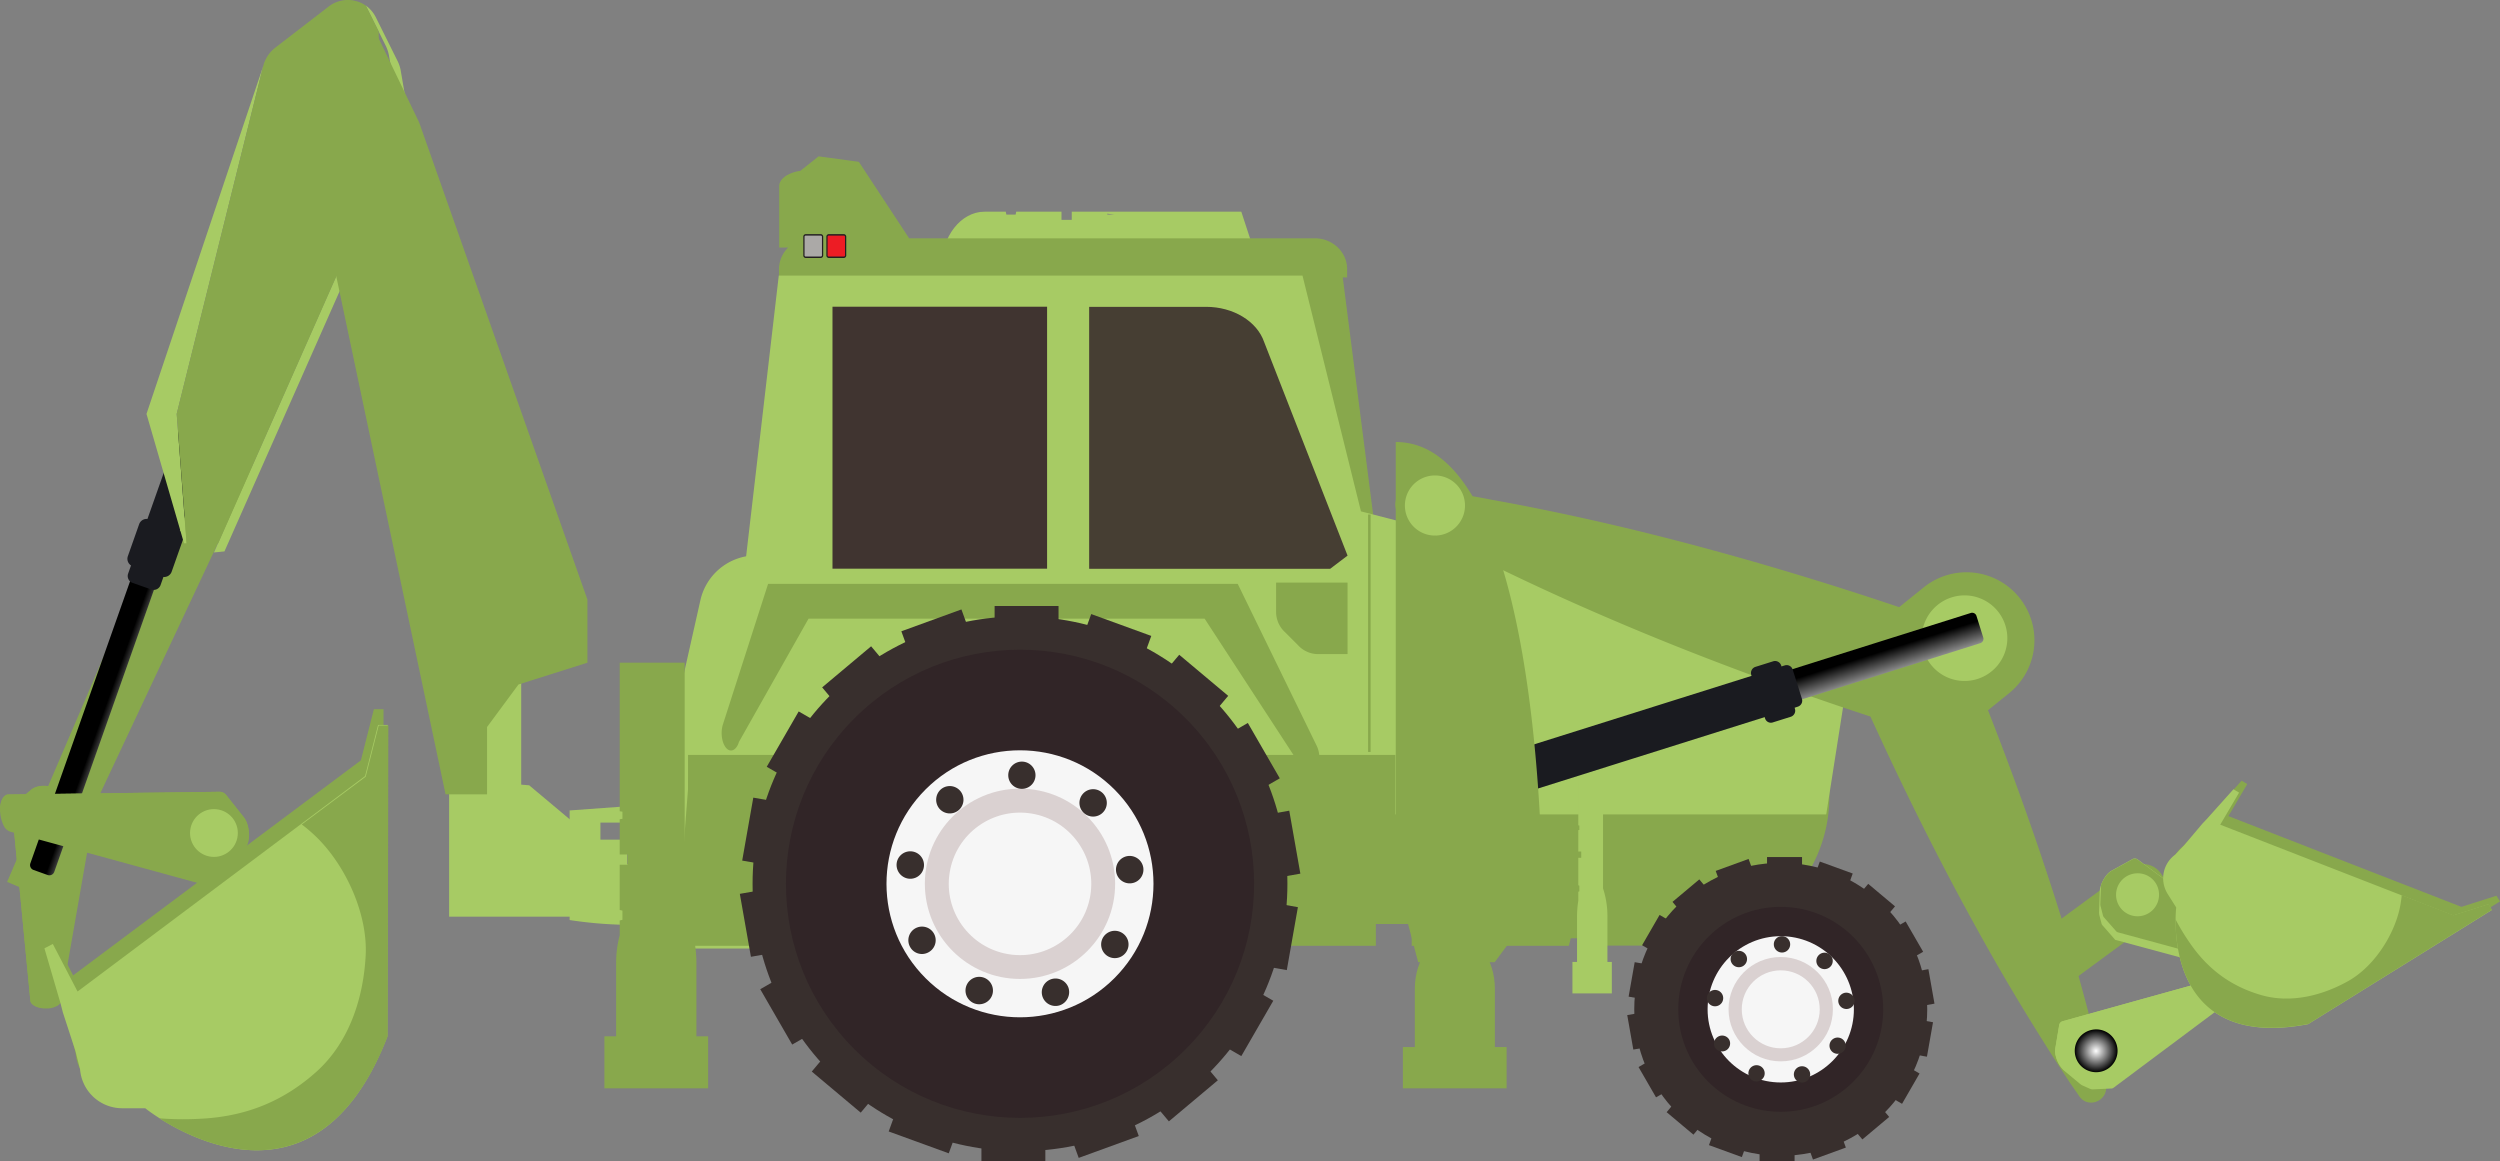 <svg id="Layer_1" data-name="Layer 1" xmlns="http://www.w3.org/2000/svg" xmlns:xlink="http://www.w3.org/1999/xlink" viewBox="0 0 1192.9 554.21"><rect x="0" y="0" width="1192.9" height="554.21" fill="#808080" stroke="none"/><defs><radialGradient id="radial-gradient" cx="-2868.49" cy="567.37" r="7.01" gradientTransform="matrix(0.98, 0.22, 0.22, -0.98, 2693.29, 1838.96)" gradientUnits="userSpaceOnUse"><stop offset="0" stop-color="#fff"/><stop offset="1"/></radialGradient><linearGradient id="linear-gradient" x1="-1426.93" y1="2771.74" x2="-1426.93" y2="2784.9" gradientTransform="matrix(0.42, -1.18, -1.1, -0.39, 3721.37, -12.69)" xlink:href="#radial-gradient"/><radialGradient id="radial-gradient-2" cx="-1005.71" cy="99.47" r="10.24" gradientTransform="translate(662.52 -188.68) rotate(-104.09)" xlink:href="#radial-gradient"/><linearGradient id="linear-gradient-2" x1="672.82" y1="560.79" x2="672.82" y2="583.22" gradientTransform="matrix(-0.82, 0.26, -0.26, -0.82, 1594.11, 878.63)" xlink:href="#radial-gradient"/></defs><title>Front and backhoe loader</title><path d="M27.3,654.6a7,7,0,1,1-5.3-8.4A7,7,0,0,1,27.3,654.6Z" transform="translate(-3.7 -261.09)" style="fill:url(#radial-gradient)"/><path d="M47.4,655.7,32.9,738.6a3.65,3.65,0,0,1-2.2,2.6,10.43,10.43,0,0,1-4.9,1.1,11.48,11.48,0,0,1-1.9-.1c-3-.4-5.3-1.7-5.7-3.4L9.4,647.3a2.71,2.71,0,0,1,1.1-2.6l8.2-6.8c1.8-1.5,5.1-2.1,8.1-1.6a14,14,0,0,1,3.1.9l8.3,4.1c.5.3,1,.6,1.4.9l3.1,2.7a4.36,4.36,0,0,1,.9,1.1l3.7,8.5A2.46,2.46,0,0,1,47.4,655.7Z" transform="translate(-3.7 -261.09)" style="fill:#88a84c"/><path d="M43.8,654.7,29.2,738.6a3.9,3.9,0,0,1-2.2,2.6,8.72,8.72,0,0,1-3.1.9c-3-.4-5.3-1.7-5.7-3.4L9.4,647.2a2.71,2.71,0,0,1,1.1-2.6l8.2-6.8c1.8-1.5,5.1-2.1,8.1-1.6l7.7,3.8c.5.3,1,.6,1.4.9l3.1,2.8a4.7,4.7,0,0,1,.9,1.2l3.8,8.7A3.75,3.75,0,0,1,43.8,654.7Z" transform="translate(-3.7 -261.09)" style="fill:#88a84c"/><path d="M18.6,655.9a9.67,9.67,0,0,1,7.2-11.7,9.9,9.9,0,0,1,11.8,7.2,9.67,9.67,0,0,1-7.2,11.7A9.9,9.9,0,0,1,18.6,655.9Z" transform="translate(-3.7 -261.09)" style="fill:#a7cb64"/><path d="M174.8,287.6a19.11,19.11,0,1,0,1.2,27A19.12,19.12,0,0,0,174.8,287.6Z" transform="translate(-3.7 -261.09)" style="fill:#a7cb64"/><rect x="223.6" y="310.01" width="25.1" height="74" style="fill:#a7cb64"/><polygon points="3.4 420.81 23.9 429.51 120.7 223.61 93 211.71 3.4 420.81" style="fill:#88a84c"/><path d="M218.1,639a14.92,14.92,0,0,1,2.1-.2l11.3-4.9,24.7,1.9,31,26H303v36.7H218V639Z" transform="translate(-3.7 -261.09)" style="fill:#a7cb64"/><path d="M275.5,647.8l42.6-3.1v8.9H290.2v8.2h27.9v3.4H290.2v8.2h27.9v3.4H290.2V685h27.9v3.4H290.2v8.2h27.9v5.8H307.6a200.1,200.1,0,0,1-32.1-2.3Z" transform="translate(-3.7 -261.09)" style="fill:#a7cb64"/><path d="M966.7,714.6l53.4-39.2a10.38,10.38,0,0,1,14.5,2.2l3.6,4.9A10.38,10.38,0,0,1,1036,697l-58.6,43.1A100,100,0,0,0,966.7,714.6Z" transform="translate(-3.7 -261.09)" style="fill:#88a84c"/><polygon points="670.3 363.31 640.6 131.51 381.2 131.51 351.5 383.41 663.1 383.41 670.3 363.31" style="fill:#88a84c"/><path d="M325.3,603.6l12.6-56.1a27.38,27.38,0,0,1,26.7-21.4h8l23.8,150.7,18.9,36.9h-90Z" transform="translate(-3.7 -261.09)" style="fill:#a7cb64"/><path d="M606.7,394.8h-154l.1-6.2c.2-14.7,9.4-26.5,20.7-26.5h10.1l.3,1.4h4.4l.3-1.4h21.6V366h4.9v-3.9h16.8l.2,1.4h3.4L525,362.1h71Z" transform="translate(-3.7 -261.09)" style="fill:#a7cb64"/><path d="M769.4,712.4l-.9-3.6H753.2l-.9,3.6h-75V702H660.2v10.4H601.7l-.7-3.6H589l-.7,3.6H330.2a386.48,386.48,0,0,1,.1-52.7l2.6-33.8H876.8l-.2,16.3c-.6,38.9-32.7,70.1-72.1,70.1H769.4Z" transform="translate(-3.7 -261.09)" style="fill:#88a84c"/><path d="M405.2,457.3v0Z" transform="translate(-3.7 -261.09)" style="fill:#ffb932;stroke:#a97c50;stroke-miterlimit:10;stroke-width:0.663px"/><path d="M379.8,379.2h-4.3V349.9c0-3.4,4.1-6.4,10.1-7.3l8.7-6.9,19.2,2.6,24,36.5H631.1c8.5,0,15.4,6.6,15.4,14.7v4H375.4v-4A14.53,14.53,0,0,1,379.8,379.2Z" transform="translate(-3.7 -261.09)" style="fill:#88a84c"/><path d="M621,610.7a1,1,0,0,0,.8,1h7.3a.92.92,0,0,0,.8-1v-8.8a1,1,0,0,0-.8-1h-7.3a.92.92,0,0,0-.8,1Z" transform="translate(-3.7 -261.09)" style="fill:#ed1c24"/><path d="M620.7,610.7v-8.8a1.23,1.23,0,0,1,1.1-1.3h7.3a1.23,1.23,0,0,1,1.1,1.3v8.8a1.23,1.23,0,0,1-1.1,1.3h-7.3A1.23,1.23,0,0,1,620.7,610.7Zm1.1-9.4a.56.56,0,0,0-.5.6v8.8a.56.56,0,0,0,.5.6h7.3a.56.56,0,0,0,.5-.6v-8.8a.56.56,0,0,0-.5-.6Z" transform="translate(-3.7 -261.09)" style="fill:#231f20"/><path d="M609.9,610.7a1,1,0,0,0,.8,1H618a.92.92,0,0,0,.8-1v-8.8a1,1,0,0,0-.8-1h-7.3a.92.92,0,0,0-.8,1Z" transform="translate(-3.7 -261.09)" style="fill:#aba9a7"/><path d="M609.6,610.7v-8.8a1.23,1.23,0,0,1,1.1-1.3H618a1.23,1.23,0,0,1,1.1,1.3v8.8A1.23,1.23,0,0,1,618,612h-7.3A1.23,1.23,0,0,1,609.6,610.7Zm1.1-9.4a.56.56,0,0,0-.5.6v8.8a.56.56,0,0,0,.5.6H618a.56.56,0,0,0,.5-.6v-8.8a.56.56,0,0,0-.5-.6Z" transform="translate(-3.7 -261.09)" style="fill:#231f20"/><polygon points="390 387.51 577.7 387.51 577.3 388.61 871.4 388.61 884.6 304.61 649.4 244.01 621.5 131.51 371.6 131.51 342.3 383.41 394.6 383.41 390 387.51" style="fill:#a7cb64"/><path d="M523.4,407.5h55.8c13,0,24.3,6.9,27.7,16.8l39.8,101.9-8.3,6.3h-115Z" transform="translate(-3.7 -261.09)" style="fill:#403430;opacity:0.93;isolation:isolate"/><path d="M678.7,493.6a.76.76,0,0,1,.4.1c6.1.8,12.1,1.8,18.1,2.7s12,1.9,18,3.1c23.9,4.3,47.5,9.4,70.9,15.1,41.9,10.3,83.1,22.5,123.8,36.2l11.8-9.5a32.42,32.42,0,0,1,45.6,5h0a32.42,32.42,0,0,1-5,45.6l-10,8.1c11.3,28.8,21.8,57.9,31.3,87.4q9.6,29.7,17.5,60.2c1.3,5.1,2.6,10.2,3.8,15.3l1.8,7.7,1.7,7.7a.37.37,0,0,0,.1.3c1.6,7.6-8.4,11.9-12.7,5.5-.1-.1-.1-.2-.2-.3l-4.5-6.5-4.3-6.6c-2.9-4.4-5.7-8.8-8.5-13.3q-16.8-26.7-31.8-54C928.3,670.5,911.7,637,896.2,603c-42-13.8-83.4-29.1-124.2-46.6-22.2-9.5-44.1-19.6-65.8-30.5-5.4-2.7-10.8-5.6-16.2-8.3-5.4-2.9-10.7-5.7-16.1-8.7-.1-.1-.2-.1-.3-.2C665.9,504.3,669.9,492.4,678.7,493.6Z" transform="translate(-3.7 -261.09)" style="fill:#88a84c"/><path d="M920.8,563.4a20.42,20.42,0,1,0,22.5-18.1A20.44,20.44,0,0,0,920.8,563.4Z" transform="translate(-3.7 -261.09)" style="fill:#a7cb64"/><path d="M297.7,755.6v-35a50.19,50.19,0,0,1,1.7-13.2v-7.1l1.3-.3v-4.4l-1.3-.3V673.7h3.7v-4.9h-3.7V652l1.3-.2v-3.4l-1.3-.2V577.3h31V697.6c3.5,5.9,5.6,14,5.6,23v35h5.6v24.8H292.1V755.6Z" transform="translate(-3.7 -261.09)" style="fill:#88a84c"/><path d="M756.2,720.1V698.9a49.16,49.16,0,0,1,.6-8v-4.3l.5-.2v-2.7l-.5-.2V670.4h1.4v-3h-1.4V657.2l.5-.1V655l-.5-.1V612h11.8v73a42.37,42.37,0,0,1,2.1,13.9v21.2h2.1v15H754v-15Z" transform="translate(-3.7 -261.09)" style="fill:#a7cb64"/><path d="M88.2,511.3,29.6,677.1a2.48,2.48,0,0,1-3.2,1.5l-6.7-2.4a2.48,2.48,0,0,1-1.5-3.2L76.8,507.2a2.48,2.48,0,0,1,3.2-1.5l6.7,2.4A2.48,2.48,0,0,1,88.2,511.3Z" transform="translate(-3.7 -261.09)" style="fill:url(#linear-gradient)"/><path d="M159.7,315.5,80.3,540.3a3.47,3.47,0,0,1-4.3,2.1l-9.1-3.2a3.47,3.47,0,0,1-2.1-4.3L144.3,310a3.47,3.47,0,0,1,4.3-2.1l9.1,3.2A3.53,3.53,0,0,1,159.7,315.5Z" transform="translate(-3.7 -261.09)" style="fill:#1a1b20"/><path d="M91,518.6l-5.4,15.3a3.79,3.79,0,0,1-4.8,2.3L67,531.3a3.79,3.79,0,0,1-2.3-4.8l5.4-15.3a3.79,3.79,0,0,1,4.8-2.3l13.8,4.9A3.79,3.79,0,0,1,91,518.6Z" transform="translate(-3.7 -261.09)" style="fill:#1a1b20"/><path d="M101.3,683.3,8.5,657.9a5.29,5.29,0,0,1-3.1-3,17,17,0,0,1-1.6-6,8.85,8.85,0,0,1,0-2.3c.2-3.5,1.7-6.1,3.6-6.4l101.2-1.3a4,4,0,0,1,3.1,1.6l8.4,10.6c1.8,2.3,2.7,6.3,2.4,9.8a10,10,0,0,1-.9,3.6l-4.2,9.4a9.88,9.88,0,0,1-.9,1.5l-3,3.3a3.81,3.81,0,0,1-1.3.9l-9.6,3.4A1.35,1.35,0,0,1,101.3,683.3Z" transform="translate(-3.7 -261.09)" style="fill:#88a84c"/><path d="M102.2,679.1l-94-25.7a5.71,5.71,0,0,1-3.2-3,13.05,13.05,0,0,1-1.3-3.8c.2-3.5,1.7-6.1,3.6-6.4l101.2-1.3a4,4,0,0,1,3.1,1.6l8.4,10.6c1.8,2.3,2.7,6.3,2.4,9.8l-3.9,8.7a5.6,5.6,0,0,1-1,1.5l-3,3.4a3.81,3.81,0,0,1-1.3.9l-9.8,3.4A1.1,1.1,0,0,1,102.2,679.1Z" transform="translate(-3.7 -261.09)" style="fill:#88a84c"/><circle cx="105.78" cy="658.6" r="11.4" transform="translate(-564.4 370.18) rotate(-78.53)" style="fill:#a7cb64"/><path d="M70.9,782.2h-11a20.24,20.24,0,0,1-20.1-18.6l-2.2-8.7-6-18.4-1.1-4.3L22.8,706l4-2.1,11.8,22.6L175.9,623.9l6.2-24.4h4.6v29.6l-.2,118.7C149,845,70.9,782.2,70.9,782.2Z" transform="translate(-3.7 -261.09)" style="fill:#88a84c"/><path d="M73,789.9H62a20.17,20.17,0,0,1-20.1-18.6l-2.2-8.7-6-18.4-1.1-4.3-7.7-26.3,4-2.1,11.8,22.7L177.9,631.4l6.2-24.4h4.6v29.7l-.2,118.9C151.1,852.9,73,789.9,73,789.9Z" transform="translate(-3.7 -261.09)" style="fill:#a7cb64"/><path d="M79.7,794.7a146.35,146.35,0,0,0,19.9.2c21.6-1.1,39.6-8.4,55.5-22.8,15.4-14.1,22.1-35.1,23.1-55.4.9-19.5-9.3-41.9-22.8-55.5a72.55,72.55,0,0,0-7.7-6.7l30.5-22.8,6.2-24.4H189l-.3,148.3C157.7,835.6,99.4,807.2,79.7,794.7Z" transform="translate(-3.7 -261.09)" style="fill:#88a84c"/><path d="M1013.6,709.7l58.5,15.8c.9.3,2.1-.2,3.2-1.2a14.48,14.48,0,0,0,3.2-4.2,14.17,14.17,0,0,0,.8-1.8c1-2.9.9-5.6-.4-6.5l-55.3-40.7a2.42,2.42,0,0,0-2.7.1l-9.6,5.3c-2.1,1.2-4.1,4-5.1,7a9.6,9.6,0,0,0-.6,3.3l-.3,9.3a8.08,8.08,0,0,0,.1,1.6l1,3.8a2.28,2.28,0,0,0,.6,1.2l5.7,6.5A1.05,1.05,0,0,0,1013.6,709.7Z" transform="translate(-3.7 -261.09)" style="fill:#a7cb64"/><path d="M1014.4,706l59.4,16.1c.9.3,2.1-.2,3.3-1.2a10.93,10.93,0,0,0,2.2-2.5c1-2.9.9-5.6-.4-6.5l-55.3-40.7a2.42,2.42,0,0,0-2.7.1l-9.6,5.3c-2.1,1.2-4.1,4-5.1,7l-.3,8.6a4.14,4.14,0,0,0,.2,1.6l1,3.9a2.28,2.28,0,0,0,.6,1.2l5.8,6.6A1.93,1.93,0,0,0,1014.4,706Z" transform="translate(-3.7 -261.09)" style="fill:#88a84c"/><path d="M1023.4,677.8a10.25,10.25,0,1,0,10.5,10A10.14,10.14,0,0,0,1023.4,677.8Z" transform="translate(-3.7 -261.09)" style="fill:#a7cb64"/><path d="M1012.1,780.2l48.6-36.3c.8-.6,1.1-1.8,1.1-3.3a11.91,11.91,0,0,0-1.4-5.1,9.5,9.5,0,0,0-1-1.7c-1.7-2.6-3.8-4.2-5.4-3.8l-66.2,18.4a2.47,2.47,0,0,0-1.6,2.2l-1.8,10.8c-.4,2.4.6,5.7,2.3,8.3a9,9,0,0,0,2.2,2.5l7.1,5.9a7.7,7.7,0,0,0,1.3.9l3.6,1.6a3.45,3.45,0,0,0,1.3.3l8.6-.4A2.06,2.06,0,0,0,1012.1,780.2Z" transform="translate(-3.7 -261.09)" style="fill:#a7cb64"/><path d="M1009.6,777.2l49.3-36.8c.8-.6,1.1-1.8,1.1-3.3a10.51,10.51,0,0,0-.6-3.3c-1.7-2.6-3.8-4.2-5.4-3.8l-66.2,18.4a2.47,2.47,0,0,0-1.6,2.2l-1.8,10.8c-.4,2.4.6,5.7,2.3,8.3l6.6,5.5a5.51,5.51,0,0,0,1.4.9l3.7,1.6a3.45,3.45,0,0,0,1.3.3l8.8-.5A1.32,1.32,0,0,0,1009.6,777.2Z" transform="translate(-3.7 -261.09)" style="fill:#a7cb64"/><path d="M1001.4,752.6a10.21,10.21,0,1,0,12.4,7.4A10.16,10.16,0,0,0,1001.4,752.6Z" transform="translate(-3.7 -261.09)" style="fill:url(#radial-gradient-2)"/><path d="M1046,690l-4.1-6.5a14,14,0,0,1,3.6-18.7l4.3-4.5,8.7-10.3,2.1-2.2,12.7-14.2,2.7,1.6-9,15.3,111.2,43.3,16.7-5.3,1.7,2.7-11.7,7.3-5.8,3.6-70.2,43.6C1037.7,759.3,1046,690,1046,690Z" transform="translate(-3.7 -261.09)" style="fill:#88a84c"/><path d="M1042.1,694.1l-4.1-6.5a14,14,0,0,1,3.6-18.7l4.3-4.5,8.7-10.3,2.1-2.2,12.7-14.2,2.7,1.6-9,15.3,111.2,43.3,16.7-5.3,1.7,2.7-11.7,7.3-5.8,3.6L1105,749.8C1033.8,763.4,1042.1,694.1,1042.1,694.1Z" transform="translate(-3.7 -261.09)" style="fill:#a7cb64"/><path d="M1041.8,699.8a103.45,103.45,0,0,0,7.2,11.8c8.6,12.3,19.6,20.3,34,24.4,14,3.9,28.9.1,41.2-6.8,11.9-6.7,21.3-20.9,24.4-34a51.17,51.17,0,0,0,1.1-7l24.7,9.6,16.7-5.3,1.7,2.7-87.7,54.5C1046.4,761,1041.7,716.1,1041.8,699.8Z" transform="translate(-3.7 -261.09)" style="fill:#88a84c"/><path d="M844.1,600.9,948.6,568a2.16,2.16,0,0,0,1.4-2.8L946.8,555a2.16,2.16,0,0,0-2.8-1.4L839.6,586.5a2.16,2.16,0,0,0-1.4,2.8l3.2,10.2A2.13,2.13,0,0,0,844.1,600.9Z" transform="translate(-3.7 -261.09)" style="fill:url(#linear-gradient-2)"/><path d="M719.9,642.9l141.6-44.6a3,3,0,0,0,2-3.8l-4.4-13.9a3,3,0,0,0-3.8-2L713.7,623.2a3,3,0,0,0-2,3.8l4.4,13.9A3.12,3.12,0,0,0,719.9,642.9Z" transform="translate(-3.7 -261.09)" style="fill:#1a1b20"/><path d="M849.6,605.8l8.6-2.7a3.06,3.06,0,0,0,2-3.7l-6.6-20.8a3.06,3.06,0,0,0-3.7-2l-8.6,2.7a3.06,3.06,0,0,0-2,3.7l6.6,20.8A2.89,2.89,0,0,0,849.6,605.8Z" transform="translate(-3.7 -261.09)" style="fill:#1a1b20"/><path d="M678.8,760.7V732.9c0-14.2,8.6-25.8,19.1-25.8h0c10.5,0,19.1,11.6,19.1,25.8v27.8h5.6v19.7H673.1V760.7Z" transform="translate(-3.7 -261.09)" style="fill:#88a84c"/><path d="M669.7,472V671.9a63.74,63.74,0,0,0,1.9,15.1l8.8,33.2h36.5l11.5-15.5c7.4-9.9,11.3-23.6,10.8-37.6C737.3,611.4,726.7,472,669.7,472Z" transform="translate(-3.7 -261.09)" style="fill:#88a84c"/><path d="M699.8,493.6a14.34,14.34,0,1,0-2.7,20.1A14.34,14.34,0,0,0,699.8,493.6Z" transform="translate(-3.7 -261.09)" style="fill:#a7cb64"/><path d="M398.3,382.9a1,1,0,0,0,.8,1h7.3a.92.92,0,0,0,.8-1v-8.8a1,1,0,0,0-.8-1h-7.3a.92.92,0,0,0-.8,1Z" transform="translate(-3.7 -261.09)" style="fill:#ed1c24"/><path d="M398,382.9v-8.8a1.23,1.23,0,0,1,1.1-1.3h7.3a1.23,1.23,0,0,1,1.1,1.3v8.8a1.23,1.23,0,0,1-1.1,1.3h-7.3A1.23,1.23,0,0,1,398,382.9Zm1.1-9.4a.56.56,0,0,0-.5.6v8.8a.56.56,0,0,0,.5.6h7.3a.56.56,0,0,0,.5-.6v-8.8a.56.56,0,0,0-.5-.6Z" transform="translate(-3.7 -261.09)" style="fill:#231f20"/><path d="M387.3,382.9a1,1,0,0,0,.8,1h7.3a.92.92,0,0,0,.8-1v-8.8a1,1,0,0,0-.8-1h-7.3a.92.92,0,0,0-.8,1Z" transform="translate(-3.7 -261.09)" style="fill:#aba9a7"/><path d="M387,382.9v-8.8a1.23,1.23,0,0,1,1.1-1.3h7.3a1.23,1.23,0,0,1,1.1,1.3v8.8a1.23,1.23,0,0,1-1.1,1.3h-7.3A1.23,1.23,0,0,1,387,382.9Zm1.1-9.4a.56.56,0,0,0-.5.6v8.8a.56.56,0,0,0,.5.6h7.3a.56.56,0,0,0,.5-.6v-8.8a.56.56,0,0,0-.5-.6Z" transform="translate(-3.7 -261.09)" style="fill:#231f20"/><path d="M612.6,539.1h34.1v34.1h-14a12.93,12.93,0,0,1-9.3-3.9l-6.9-6.9a13.1,13.1,0,0,1-3.9-9.3v-14Z" transform="translate(-3.7 -261.09)" style="fill:#88a84c"/><rect x="397.23" y="146.35" width="102.4" height="125" style="fill:#403430"/><path d="M186.8,340.1l4.8-35a16.77,16.77,0,0,0-.1-5l-2.2-12.5a17.35,17.35,0,0,0-1.4-4.4l-9.7-19.5a15.42,15.42,0,0,1,4.8,5.6l10.5,21.1a16.65,16.65,0,0,1,1.4,4.3L197,307a16.11,16.11,0,0,1,.1,4.9l-4.7,34.4c-.2,1.5-.6,3-4.8,4.4L110.8,524.2l-5,.5,79.7-180.2A17.11,17.11,0,0,0,186.8,340.1Z" transform="translate(-3.7 -261.09)" style="fill:#a7cb64"/><polygon points="232.4 346.91 232.4 379.01 212.6 379.01 146.7 66.61 156.3 7.51 175.5 7.51 200 58.41 280.3 286.11 280.3 316.21 247.4 326.61 232.4 346.91" style="fill:#88a84c"/><polygon points="89 259.21 87.8 259.21 69.9 197.51 125.6 31.51 84.3 197.51 89 259.21" style="fill:#a7cb64"/><path d="M129.3,292.6a16,16,0,0,1,5.8-8.8l25.3-19.5a15,15,0,0,1,17.9-.5l6.1,12.3v71.2L107.8,520.4h-15L88,458.6Z" transform="translate(-3.7 -261.09)" style="fill:#88a84c"/><circle cx="849.7" cy="481.61" r="69.9" style="fill:#382f2d"/><circle cx="849.7" cy="481.61" r="48.9" style="fill:#312527"/><circle cx="849.7" cy="481.61" r="34.9" style="fill:#f6f6f6"/><circle cx="849.69" cy="481.54" r="24.9" style="fill:#dad1d1"/><circle cx="849.7" cy="481.61" r="18.6" style="fill:#f6f6f6"/><rect x="843.16" y="408.95" width="16.7" height="5.8" style="fill:#382f2d"/><rect x="875.99" y="669.4" width="5.8" height="16.7" transform="translate(-62.27 1010.76) rotate(-70)" style="fill:#382f2d"/><rect x="896.78" y="682.11" width="5.8" height="16.7" transform="translate(-211.26 674.7) rotate(-50)" style="fill:#382f2d"/><rect x="911.76" y="701.09" width="5.8" height="16.7" transform="translate(-235.88 291.3) rotate(-30)" style="fill:#382f2d"/><rect x="919.53" y="723.97" width="5.8" height="16.7" transform="translate(-116.83 -89.83) rotate(-10)" style="fill:#382f2d"/><rect x="913.45" y="753.72" width="16.7" height="5.8" transform="translate(12.86 1271.9) rotate(-80)" style="fill:#382f2d"/><rect x="904.6" y="776.22" width="16.7" height="5.8" transform="translate(-221.97 919.09) rotate(-60)" style="fill:#382f2d"/><rect x="888.53" y="794.24" width="16.7" height="5.8" transform="translate(-306.26 501.96) rotate(-40)" style="fill:#382f2d"/><rect x="867.28" y="805.92" width="16.7" height="5.8" transform="translate(-227.52 87.15) rotate(-20)" style="fill:#382f2d"/><rect x="839.6" y="548.41" width="16.7" height="5.8" style="fill:#382f2d"/><rect x="825.07" y="799.25" width="5.8" height="16.7" transform="translate(-217.79 1048.36) rotate(-70)" style="fill:#382f2d"/><rect x="804.31" y="786.61" width="5.8" height="16.7" transform="translate(-324.33 641.2) rotate(-50)" style="fill:#382f2d"/><rect x="789.33" y="767.65" width="5.8" height="16.7" transform="translate(-285.56 239.01) rotate(-30)" style="fill:#382f2d"/><rect x="781.59" y="744.77" width="5.8" height="16.7" transform="translate(-122.59 -113.37) rotate(-10)" style="fill:#382f2d"/><rect x="776.73" y="725.99" width="16.7" height="5.8" transform="translate(-72.73 1114.42) rotate(-80)" style="fill:#382f2d"/><rect x="785.58" y="703.44" width="16.7" height="5.8" transform="translate(-218.45 779.64) rotate(-60)" style="fill:#382f2d"/><rect x="801.66" y="685.34" width="16.7" height="5.8" transform="translate(-256.59 420.64) rotate(-40)" style="fill:#382f2d"/><rect x="822.85" y="673.64" width="16.7" height="5.8" transform="translate(-184.96 63.98) rotate(-20)" style="fill:#382f2d"/><path d="M850.1,711.7a3.9,3.9,0,1,0,3.9-3.9A3.84,3.84,0,0,0,850.1,711.7Z" transform="translate(-3.7 -261.09)" style="fill:#382f2d"/><path d="M871.3,717.1a3.91,3.91,0,1,0,5.5-.5A3.85,3.85,0,0,0,871.3,717.1Z" transform="translate(-3.7 -261.09)" style="fill:#382f2d"/><path d="M884.1,734.8a3.9,3.9,0,1,0,4.5,3.2A4,4,0,0,0,884.1,734.8Z" transform="translate(-3.7 -261.09)" style="fill:#382f2d"/><path d="M882.5,756.7a3.88,3.88,0,1,0,1.4,5.3A3.92,3.92,0,0,0,882.5,756.7Z" transform="translate(-3.7 -261.09)" style="fill:#382f2d"/><path d="M867.2,772.4a3.89,3.89,0,1,0-2.3,5A3.85,3.85,0,0,0,867.2,772.4Z" transform="translate(-3.7 -261.09)" style="fill:#382f2d"/><path d="M845.5,774.6a3.89,3.89,0,1,0-5,2.3A4,4,0,0,0,845.5,774.6Z" transform="translate(-3.7 -261.09)" style="fill:#382f2d"/><path d="M827.3,762.3a3.83,3.83,0,0,0,1.4-5.3,3.88,3.88,0,0,0-6.7,3.9A4,4,0,0,0,827.3,762.3Z" transform="translate(-3.7 -261.09)" style="fill:#382f2d"/><path d="M821.4,741.2a3.9,3.9,0,1,0-3.2-4.5A3.93,3.93,0,0,0,821.4,741.2Z" transform="translate(-3.7 -261.09)" style="fill:#382f2d"/><path d="M830.4,721.2a3.91,3.91,0,1,0,.5-5.5A3.86,3.86,0,0,0,830.4,721.2Z" transform="translate(-3.7 -261.09)" style="fill:#382f2d"/><polygon points="336.8 369.81 387.5 288.51 580.2 287.71 635 385.91 336.8 387.11 336.8 369.81" style="fill:#a7cb64"/><path d="M628.8,631q1.65,0,3-2.1a13.68,13.68,0,0,0,.3-11.7l-37.8-77.5H370.2l-21.5,66.9c-1.3,3.9-.6,9,1.5,11.4s4.9,1.1,6.1-2.9l33.2-58.8h189l47,72.1C626.4,630.1,627.6,631,628.8,631Z" transform="translate(-3.7 -261.09)" style="fill:#88a84c"/><polygon points="665.8 424.71 328.7 424.71 328.3 424.01 328.3 360.21 665.8 360.21 665.8 424.71" style="fill:#88a84c"/><circle cx="486.7" cy="421.71" r="127.6" style="fill:#382f2d"/><circle cx="490.41" cy="682.8" r="111.7" transform="translate(-342.87 285.67) rotate(-45)" style="fill:#312527"/><circle cx="490.4" cy="682.8" r="63.7" transform="translate(-342.88 285.67) rotate(-45)" style="fill:#f6f6f6"/><circle cx="486.7" cy="421.71" r="45.4" style="fill:#dad1d1"/><circle cx="490.4" cy="682.8" r="34" transform="translate(-265.84 796.41) rotate(-80.78)" style="fill:#f6f6f6"/><rect x="474.59" y="289.16" width="30.5" height="10.6" style="fill:#382f2d"/><rect x="531.6" y="549.02" width="10.6" height="30.5" transform="translate(-180.67 614.73) rotate(-70)" style="fill:#382f2d"/><rect x="569.35" y="572.15" width="10.6" height="30.5" transform="translate(-248.4 388.92) rotate(-50)" style="fill:#382f2d"/><rect x="596.85" y="606.65" width="10.6" height="30.5" transform="translate(-233.98 123.32) rotate(-30)" style="fill:#382f2d"/><rect x="610.99" y="648.64" width="10.6" height="30.5" transform="translate(-109.6 -144.02) rotate(-10)" style="fill:#382f2d"/><rect x="599.87" y="702.71" width="30.5" height="10.6" transform="translate(-192.63 929.79) rotate(-80)" style="fill:#382f2d"/><rect x="583.79" y="743.87" width="30.5" height="10.6" transform="translate(-352.98 632.27) rotate(-60)" style="fill:#382f2d"/><rect x="554.48" y="776.96" width="30.5" height="10.6" transform="translate(-373.25 288.18) rotate(-40)" style="fill:#382f2d"/><rect x="515.67" y="798.11" width="30.5" height="10.6" transform="translate(-246.45 -31.07) rotate(-20)" style="fill:#382f2d"/><rect x="468.3" y="543.61" width="30.5" height="10.6" style="fill:#382f2d"/><rect x="438.59" y="785.94" width="10.6" height="30.5" transform="translate(-464.5 683.22) rotate(-70)" style="fill:#382f2d"/><rect x="400.83" y="762.91" width="10.6" height="30.5" transform="translate(-454.73 327.97) rotate(-50)" style="fill:#382f2d"/><rect x="373.38" y="728.4" width="10.6" height="30.5" transform="translate(-324.8 27.89) rotate(-30)" style="fill:#382f2d"/><rect x="359.25" y="686.46" width="10.6" height="30.5" transform="translate(-119.98 -187.14) rotate(-10)" style="fill:#382f2d"/><rect x="350.45" y="652.29" width="30.5" height="10.6" transform="translate(-349.09 642.49) rotate(-80)" style="fill:#382f2d"/><rect x="366.52" y="611.12" width="30.5" height="10.6" transform="translate(-346.65 377.74) rotate(-60)" style="fill:#382f2d"/><rect x="395.84" y="578.01" width="30.5" height="10.6" transform="translate(-282.47 139.65) rotate(-40)" style="fill:#382f2d"/><rect x="434.67" y="556.79" width="30.5" height="10.6" transform="translate(-168.8 -73.32) rotate(-20)" style="fill:#382f2d"/><path d="M484.8,631a6.5,6.5,0,1,0,6.5-6.5A6.49,6.49,0,0,0,484.8,631Z" transform="translate(-3.7 -261.09)" style="fill:#382f2d"/><path d="M520.3,640a6.53,6.53,0,1,0,9.2-.8A6.51,6.51,0,0,0,520.3,640Z" transform="translate(-3.7 -261.09)" style="fill:#382f2d"/><path d="M541.6,669.6a6.55,6.55,0,1,0,7.6,5.3A6.59,6.59,0,0,0,541.6,669.6Z" transform="translate(-3.7 -261.09)" style="fill:#382f2d"/><path d="M538.9,706.1a6.52,6.52,0,1,0,2.4,8.9A6.45,6.45,0,0,0,538.9,706.1Z" transform="translate(-3.7 -261.09)" style="fill:#382f2d"/><path d="M513.5,732.3a6.55,6.55,0,1,0-3.9,8.4A6.69,6.69,0,0,0,513.5,732.3Z" transform="translate(-3.7 -261.09)" style="fill:#382f2d"/><path d="M477.1,736a6.55,6.55,0,1,0-8.4,3.9A6.6,6.6,0,0,0,477.1,736Z" transform="translate(-3.7 -261.09)" style="fill:#382f2d"/><path d="M446.9,715.4A6.52,6.52,0,1,0,438,713,6.43,6.43,0,0,0,446.9,715.4Z" transform="translate(-3.7 -261.09)" style="fill:#382f2d"/><path d="M436.9,680.3a6.55,6.55,0,1,0-5.3-7.6A6.62,6.62,0,0,0,436.9,680.3Z" transform="translate(-3.7 -261.09)" style="fill:#382f2d"/><path d="M451.9,646.9a6.53,6.53,0,1,0,.8-9.2A6.62,6.62,0,0,0,451.9,646.9Z" transform="translate(-3.7 -261.09)" style="fill:#382f2d"/><line x1="655.2" y1="245.51" x2="655.2" y2="245.51" style="fill:none"/><rect x="652.8" y="245.51" width="1.2" height="113.3" style="fill:#88a84c"/></svg>